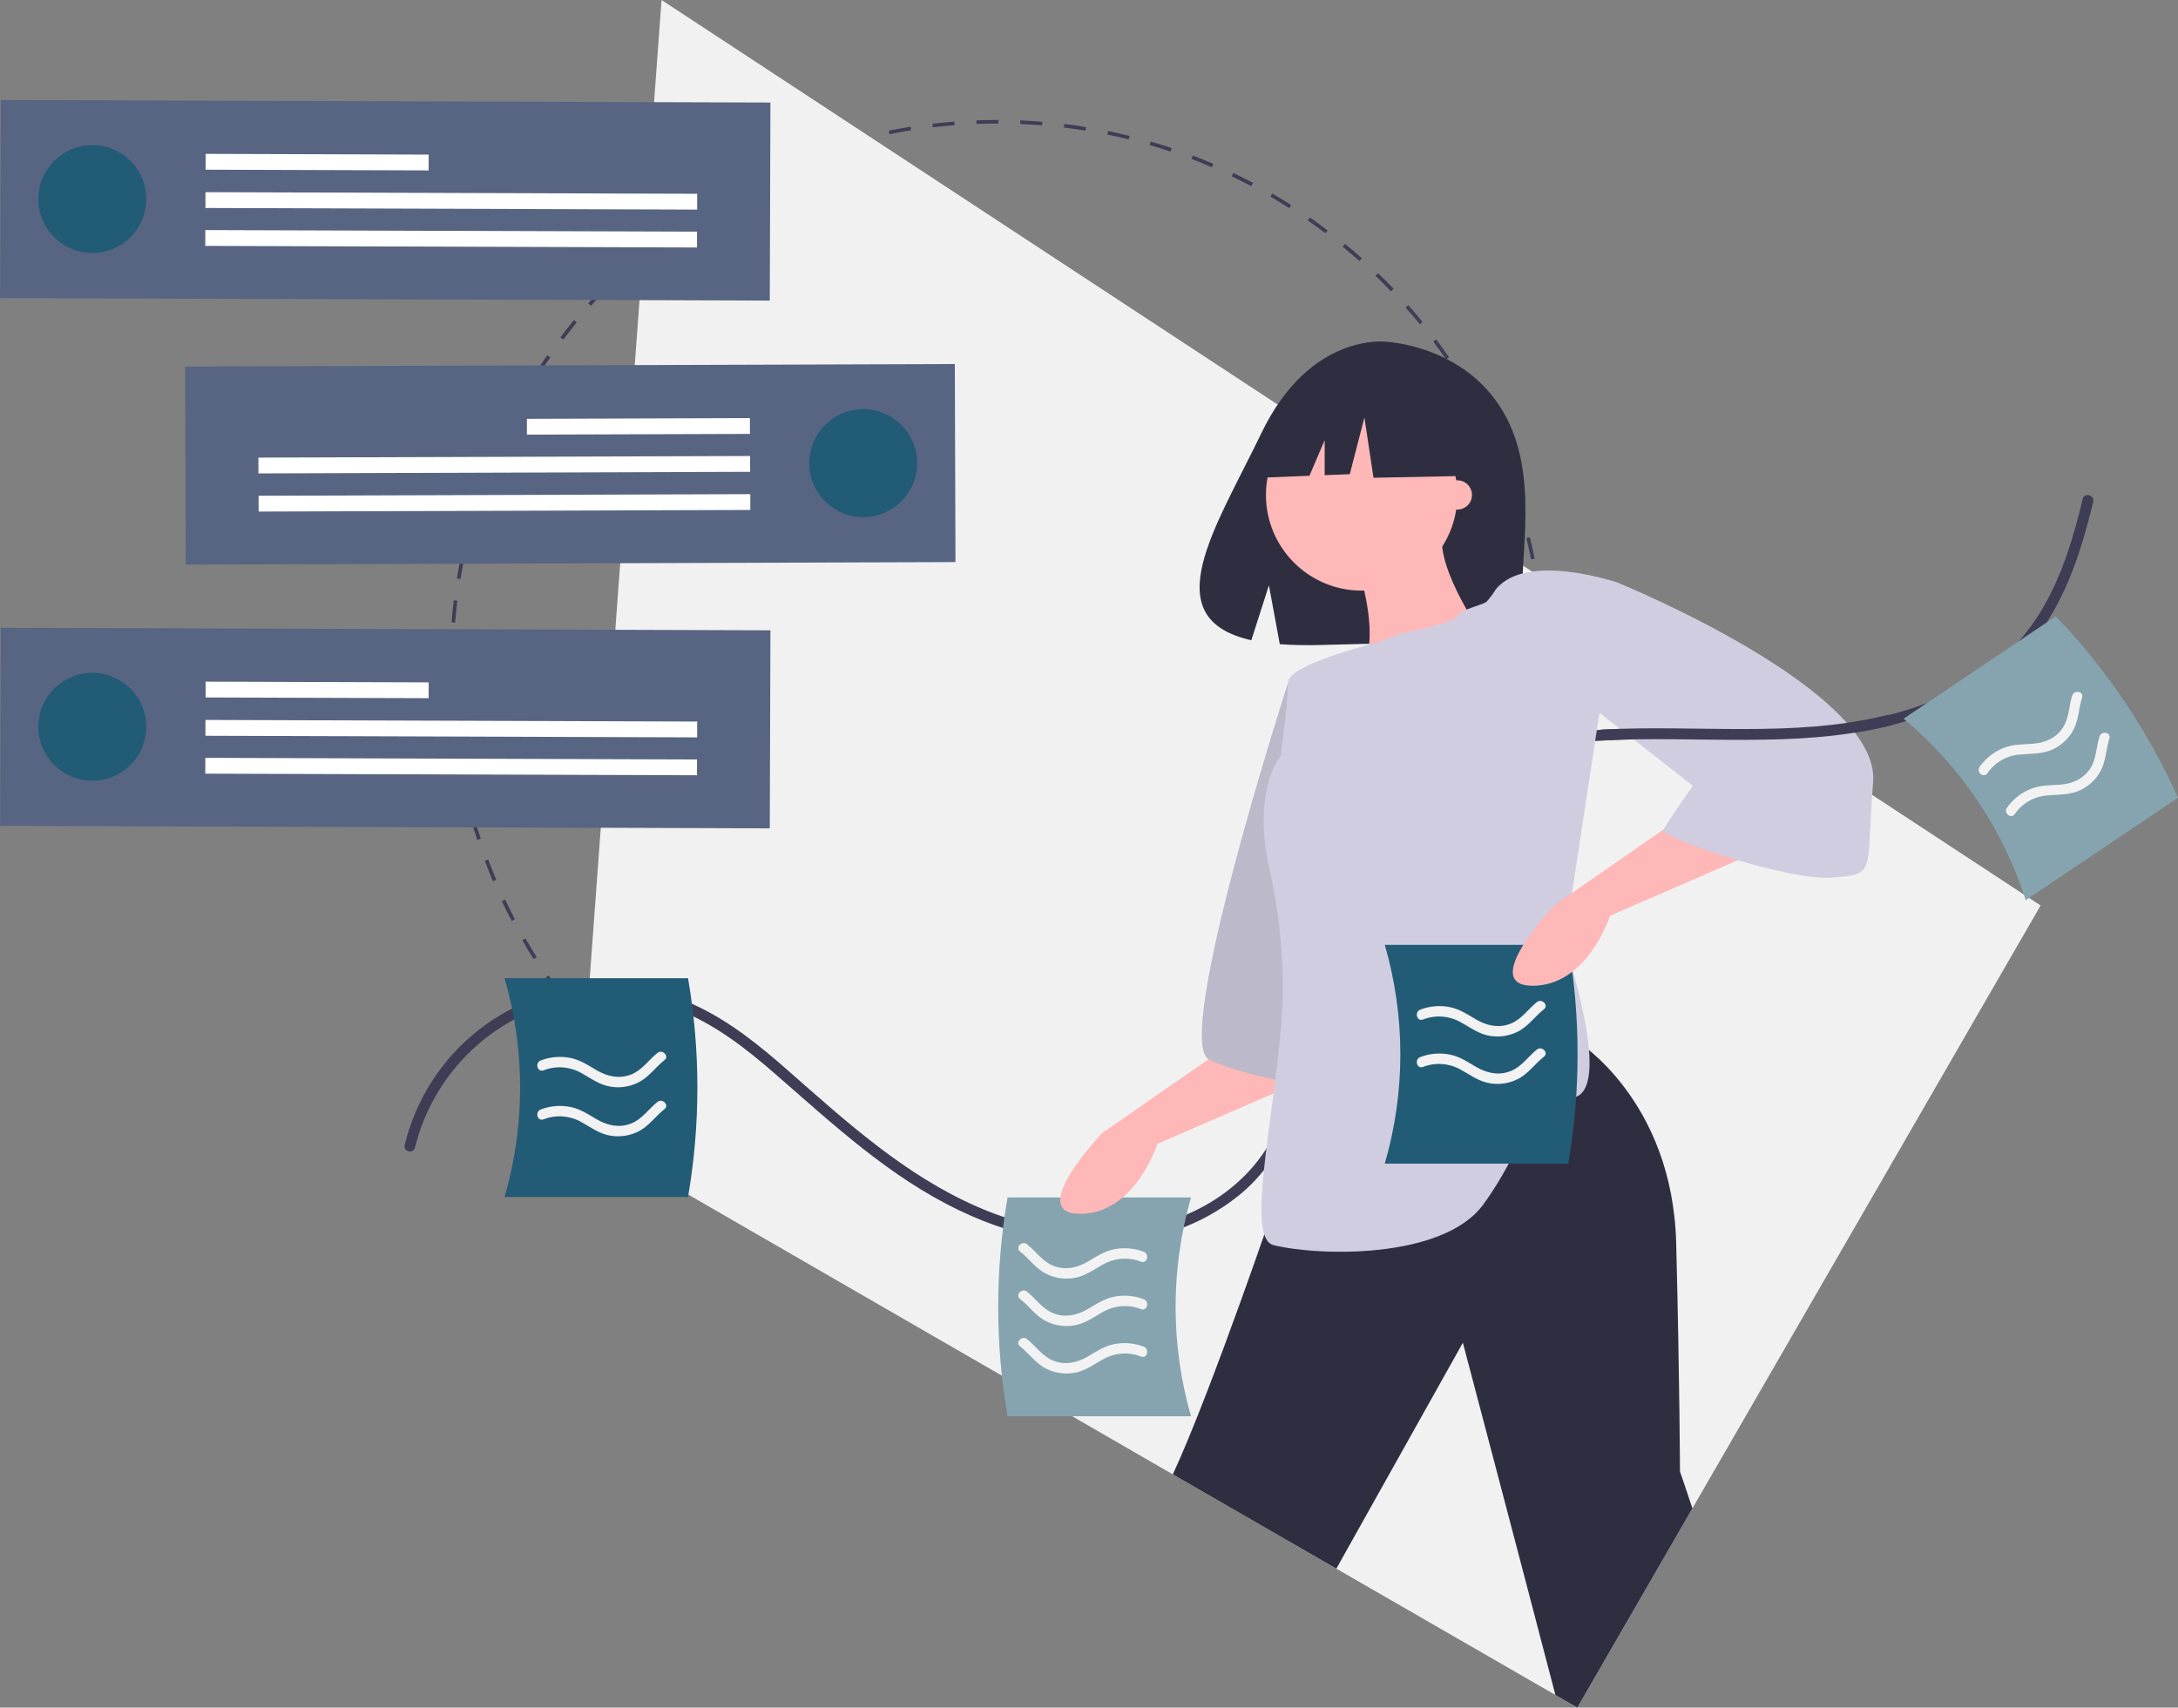 <?xml version="1.0" encoding="utf-8"?>
<!-- Generator: Adobe Illustrator 22.1.0, SVG Export Plug-In . SVG Version: 6.00 Build 0)  -->
<svg version="1.1" id="Layer_1" xmlns="http://www.w3.org/2000/svg" xmlns:xlink="http://www.w3.org/1999/xlink" x="0px" y="0px"
	 viewBox="0 0 1101.6 863.9" style="enable-background:new 0 0 1101.6 863.9;" xml:space="preserve">
<rect x="0" y="0" width="1101.6" height="863.9" fill="#808080" stroke="none"/>
<style type="text/css">
	.st0{fill:#3F3D56;}
	.st1{fill:#F1F1F1;}
	.st2{fill:#85A4AF;}
	.st3{fill:#225B76;}
	.st4{fill:#F2F2F2;}
	.st5{fill:#2F2E41;}
	.st6{fill:#FFB8B8;}
	.st7{fill:#D0CDE1;}
	.st8{opacity:0.1;enable-background:new    ;}
	.st9{fill:#576582;}
	.st10{fill:#FFFFFF;}
	.st11{display:none;}
</style>
<g id="ebbf72a9-6ef4-4f8b-8675-8eadd92ac77c">
	<title>ideas_flow</title>
	<path class="st0" d="M503.8,614.9v-1.8c3.7,0,7.4-0.1,11.1-0.2l0.1,1.8C511.3,614.8,507.5,614.9,503.8,614.9z M492.6,614.6
		c-3.7-0.2-7.4-0.4-11.1-0.7l0.2-1.8c3.7,0.3,7.4,0.5,11.1,0.7L492.6,614.6z M526.1,614.1l-0.1-1.8c3.7-0.3,7.4-0.6,11-1.1l0.2,1.8
		C533.5,613.4,529.8,613.8,526.1,614.1z M470.4,612.8c-3.7-0.5-7.4-1-11-1.6l0.3-1.8c3.6,0.6,7.3,1.1,11,1.6L470.4,612.8z
		 M548.3,611.5l-0.3-1.8c3.6-0.6,7.3-1.2,10.9-2l0.4,1.8C555.6,610.2,551.9,610.9,548.3,611.5L548.3,611.5z M448.4,609.2
		c-3.6-0.7-7.3-1.6-10.9-2.5l0.4-1.8c3.6,0.9,7.2,1.7,10.8,2.5L448.4,609.2z M570.1,607.1l-0.4-1.8c3.6-0.9,7.2-1.8,10.7-2.8
		l0.5,1.8C577.4,605.3,573.7,606.2,570.1,607.1L570.1,607.1z M426.7,603.8c-3.6-1-7.1-2.2-10.6-3.3l0.6-1.8c3.5,1.2,7,2.3,10.6,3.3
		L426.7,603.8z M591.6,601l-0.6-1.8c3.5-1.2,7-2.4,10.5-3.7l0.7,1.7C598.6,598.5,595.1,599.8,591.6,601L591.6,601z M405.6,596.7
		c-3.5-1.3-6.9-2.7-10.4-4.2l0.7-1.7c3.4,1.5,6.9,2.9,10.3,4.2L405.6,596.7z M612.4,593.1l-0.7-1.7c3.4-1.4,6.8-2.9,10.1-4.5
		l0.8,1.7C619.3,590.1,615.9,591.7,612.4,593.1L612.4,593.1z M385,587.9c-3.4-1.6-6.7-3.3-10-5l0.9-1.6c3.3,1.7,6.6,3.4,9.9,5
		L385,587.9z M632.6,583.6l-0.9-1.6c3.3-1.7,6.5-3.5,9.7-5.3l0.9,1.6C639.2,580.1,635.9,581.9,632.6,583.6L632.6,583.6z
		 M365.3,577.4c-3.2-1.9-6.4-3.8-9.5-5.8l1-1.6c3.1,2,6.3,3.9,9.5,5.8L365.3,577.4z M651.9,572.5l-1-1.6c3.1-2,6.2-4,9.3-6.1l1,1.5
		C658.2,568.5,655,570.6,651.9,572.5L651.9,572.5z M346.4,565.4c-3-2.1-6.1-4.3-9-6.6l1.1-1.5c2.9,2.2,5.9,4.4,9,6.5L346.4,565.4z
		 M670.3,559.9l-1.1-1.5c2.9-2.2,5.9-4.5,8.7-6.8l1.2,1.4C676.2,555.4,673.2,557.7,670.3,559.9L670.3,559.9z M328.6,551.9
		c-2.9-2.4-5.7-4.8-8.5-7.3l1.2-1.4c2.7,2.4,5.6,4.9,8.4,7.2L328.6,551.9z M687.6,545.9l-1.2-1.4c2.8-2.4,5.5-5,8.2-7.5l1.3,1.3
		C693.1,540.9,690.4,543.4,687.6,545.9L687.6,545.9z M312,537.1c-2.7-2.6-5.3-5.2-7.9-7.9l1.3-1.3c2.5,2.7,5.2,5.3,7.8,7.9
		L312,537.1z M703.7,530.5l-1.3-1.3c2.6-2.6,5.1-5.4,7.5-8.1l1.4,1.2C708.9,525,706.3,527.8,703.7,530.5L703.7,530.5z M296.6,520.9
		c-2.5-2.8-4.9-5.6-7.2-8.5l1.4-1.2c2.3,2.8,4.7,5.7,7.2,8.5L296.6,520.9z M718.6,513.8l-1.4-1.2c2.3-2.8,4.7-5.8,6.9-8.7l1.5,1.1
		C723.3,508,721,510.9,718.6,513.8L718.6,513.8z M282.5,503.6c-2.2-3-4.4-6-6.5-9.1l1.5-1c2.1,3,4.3,6.1,6.5,9L282.5,503.6z
		 M732.1,496l-1.5-1.1c2.1-3,4.2-6.1,6.2-9.2l1.6,1C736.3,489.8,734.2,493,732.1,496z M269.9,485.2c-2-3.1-3.9-6.3-5.7-9.5l1.6-0.9
		c1.8,3.2,3.8,6.4,5.7,9.5L269.9,485.2z M744.1,477.2l-1.6-0.9c1.9-3.2,3.7-6.5,5.4-9.7l1.6,0.9C747.8,470.7,746,474,744.1,477.2z
		 M258.8,465.9c-1.7-3.3-3.4-6.6-5-10l1.7-0.8c1.6,3.3,3.2,6.7,4.9,9.9L258.8,465.9z M754.6,457.4l-1.7-0.8
		c1.6-3.3,3.1-6.7,4.6-10.1l1.7,0.7C757.8,450.7,756.2,454.1,754.6,457.4z M249.3,445.8c-1.4-3.4-2.8-6.9-4.1-10.3l1.7-0.7
		c1.3,3.4,2.7,6.9,4.1,10.3L249.3,445.8z M763.4,436.9l-1.7-0.7c1.3-3.5,2.6-7,3.8-10.5l1.8,0.6C766,429.9,764.8,433.4,763.4,436.9
		L763.4,436.9z M241.4,424.9c-1.2-3.5-2.3-7.1-3.3-10.7l1.8-0.5c1,3.5,2.1,7.1,3.3,10.6L241.4,424.9z M770.6,415.7l-1.8-0.5
		c1-3.5,2-7.1,2.9-10.7l1.8,0.4C772.6,408.6,771.6,412.2,770.6,415.7z M235.3,403.5c-0.9-3.6-1.7-7.3-2.4-10.9l1.8-0.4
		c0.7,3.6,1.5,7.2,2.4,10.8L235.3,403.5z M776,394.1l-1.8-0.4c0.7-3.6,1.4-7.3,2-10.9l1.8,0.3C777.4,386.8,776.7,390.5,776,394.1
		L776,394.1z M230.9,381.6c-0.6-3.6-1.1-7.4-1.5-11.1l1.8-0.2c0.4,3.7,0.9,7.4,1.5,11L230.9,381.6z M779.6,372.1l-1.8-0.2
		c0.5-3.7,0.8-7.4,1.1-11l1.8,0.2C780.4,364.6,780,368.4,779.6,372.1L779.6,372.1z M228.2,359.5c-0.3-3.7-0.5-7.4-0.6-11.1l1.8-0.1
		c0.1,3.7,0.4,7.4,0.6,11.1L228.2,359.5z M781.4,349.8l-1.8-0.1c0.2-3.7,0.2-7.4,0.3-11.1V338h1.8v0.6
		C781.7,342.4,781.6,346.1,781.4,349.8z M229.3,337.2h-1.8v-0.3c0-3.6,0.1-7.3,0.2-10.8l1.8,0.1c-0.1,3.6-0.2,7.2-0.2,10.8V337.2z
		 M779.6,327c-0.1-3.7-0.4-7.4-0.6-11.1l1.8-0.1c0.3,3.7,0.5,7.4,0.7,11.1L779.6,327z M230.2,315l-1.8-0.2c0.3-3.7,0.7-7.4,1.1-11.1
		l1.8,0.2C230.9,307.6,230.5,311.3,230.2,315z M777.9,304.9c-0.4-3.6-0.9-7.3-1.5-11l1.8-0.3c0.6,3.7,1.1,7.4,1.5,11.1L777.9,304.9z
		 M232.9,293l-1.8-0.3c0.6-3.7,1.3-7.3,2-11l1.8,0.4C234.1,285.7,233.5,289.4,232.9,293z M774.4,283c-0.7-3.6-1.5-7.3-2.4-10.8
		l1.8-0.4c0.9,3.6,1.7,7.3,2.4,10.9L774.4,283z M237.3,271.3l-1.8-0.4c0.9-3.6,1.9-7.2,2.9-10.8l1.8,0.5
		C239.2,264.1,238.2,267.7,237.3,271.3z M769.1,261.5c-1-3.5-2.1-7.1-3.3-10.6l1.8-0.6c1.2,3.5,2.3,7.1,3.3,10.7L769.1,261.5z
		 M243.5,250l-1.8-0.6c1.2-3.5,2.5-7.1,3.8-10.5l1.7,0.7C246,243,244.7,246.5,243.5,250L243.5,250z M762.1,240.4
		c-1.3-3.4-2.7-6.9-4.1-10.3l1.7-0.7c1.4,3.4,2.8,6.9,4.1,10.3L762.1,240.4z M251.5,229.3l-1.7-0.7c1.5-3.4,3-6.8,4.6-10.2l1.7,0.8
		C254.5,222.5,252.9,225.9,251.5,229.3L251.5,229.3z M753.5,220.1c-1.6-3.3-3.2-6.6-4.9-9.9l1.6-0.9c1.7,3.3,3.4,6.6,5,10
		L753.5,220.1z M261,209.2l-1.6-0.9c1.7-3.3,3.6-6.6,5.4-9.8l1.6,0.9C264.6,202.7,262.8,206,261,209.2z M743.2,200.5
		c-1.8-3.2-3.8-6.4-5.7-9.5l1.6-1c2,3.1,3.9,6.3,5.8,9.5L743.2,200.5z M272.2,190l-1.6-1c2-3.1,4.1-6.3,6.2-9.3l1.5,1.1
		C276.2,183.8,274.2,186.9,272.2,190z M731.4,181.8c-2.1-3-4.3-6.1-6.5-9l1.5-1.1c2.2,3,4.4,6,6.5,9.1L731.4,181.8z M284.9,171.8
		l-1.5-1.1c2.2-3,4.6-5.9,6.9-8.8l1.4,1.2C289.4,166,287.1,168.9,284.9,171.8L284.9,171.8z M718.1,164c-2.3-2.9-4.7-5.7-7.2-8.4
		l1.4-1.2c2.5,2.8,4.9,5.6,7.2,8.5L718.1,164z M298.9,154.7l-1.4-1.2c2.5-2.8,5-5.5,7.6-8.2l1.3,1.3
		C303.9,149.2,301.4,152,298.9,154.7L298.9,154.7z M703.5,147.4c-2.5-2.7-5.2-5.3-7.8-7.9l1.3-1.3c2.7,2.6,5.3,5.2,7.9,7.9
		L703.5,147.4z M314.3,138.7l-1.3-1.3c2.7-2.6,5.4-5.1,8.2-7.5l1.2,1.4C319.7,133.7,317,136.2,314.3,138.7L314.3,138.7z M687.5,132
		c-2.8-2.4-5.6-4.9-8.4-7.2l1.2-1.4c2.9,2.3,5.7,4.8,8.5,7.3L687.5,132z M331,124.1l-1.2-1.4c2.9-2.3,5.8-4.6,8.8-6.9l1.1,1.5
		C336.7,119.5,333.8,121.8,331,124.1L331,124.1z M670.4,118c-2.9-2.2-6-4.4-9-6.5l1.1-1.5c3,2.1,6.1,4.3,9,6.6L670.4,118z
		 M348.7,110.8l-1-1.5c3.1-2.1,6.2-4.2,9.3-6.1l1,1.6C354.8,106.7,351.7,108.7,348.7,110.8z M652.1,105.3c-3.1-2-6.3-3.9-9.5-5.8
		l0.9-1.6c3.2,1.9,6.4,3.8,9.5,5.8L652.1,105.3z M367.4,99l-0.9-1.6c3.2-1.8,6.5-3.6,9.8-5.4l0.9,1.6
		C373.9,95.4,370.6,97.2,367.4,99L367.4,99z M632.9,94.2c-3.3-1.7-6.6-3.4-9.9-5l0.8-1.7c3.3,1.6,6.7,3.3,10,5L632.9,94.2z
		 M387,88.7l-0.8-1.7c3.3-1.6,6.8-3.1,10.2-4.6l0.7,1.7C393.7,85.7,390.3,87.2,387,88.7L387,88.7z M612.9,84.6
		c-3.4-1.5-6.9-2.9-10.3-4.2l0.7-1.7c3.5,1.3,7,2.7,10.4,4.2L612.9,84.6z M407.4,80.1l-0.7-1.7c3.5-1.3,7-2.6,10.5-3.7l0.6,1.8
		C414.3,77.6,410.8,78.8,407.4,80.1z M592.1,76.7c-3.5-1.2-7-2.3-10.6-3.3l0.5-1.8c3.6,1,7.1,2.2,10.6,3.3L592.1,76.7z M428.4,73.1
		l-0.5-1.8c3.6-1,7.2-2,10.8-2.9l0.4,1.8C435.5,71.2,431.9,72.1,428.4,73.1z M570.9,70.5c-3.6-0.9-7.2-1.7-10.8-2.4l0.4-1.8
		c3.6,0.7,7.3,1.6,10.9,2.5L570.9,70.5z M449.9,67.9l-0.4-1.8c3.6-0.7,7.3-1.4,11-2l0.3,1.8C457.2,66.5,453.5,67.2,449.9,67.9z
		 M549.1,66.1c-3.6-0.6-7.3-1.1-11-1.6l0.2-1.8c3.7,0.4,7.4,1,11,1.6L549.1,66.1z M471.8,64.4l-0.2-1.8c3.7-0.4,7.4-0.8,11.1-1.1
		l0.1,1.8C479.2,63.6,475.5,64,471.8,64.4z M527.1,63.4c-3.7-0.3-7.4-0.5-11.1-0.7l0.1-1.8c3.7,0.2,7.5,0.4,11.1,0.7L527.1,63.4z
		 M493.9,62.7l-0.1-1.8c3.7-0.1,7.4-0.2,11.2-0.2v1.8C501.3,62.5,497.6,62.5,493.9,62.7z"/>
	<polygon class="st1" points="1032.1,458.1 856,763.1 797.8,863.9 786.7,857.5 675.9,793.6 593.2,745.9 292.6,572.3 334.6,0 	"/>
	<path class="st0" d="M209.9,580.6c8.8-36.2,37.5-65.3,73.9-73.8c19.3-4.5,39.6-3.2,58.2,3.7c18.9,7.1,35.2,19.8,50.3,33
		c29.2,25.4,57.5,51.9,92.8,68.8c31.5,15.2,67,21.6,101.2,12.6c15.5-3.9,30-11.4,42.2-21.7c12.5-10.8,21.3-25,27.1-40.4
		c12.2-32.2,12-67.5,21.3-100.5c4.8-17,12.5-33,24.7-46c12.1-12.8,27.4-22.2,43.7-28.6c38.6-15.3,80.5-14,121.3-13.5
		c38.6,0.5,78.1-0.2,114.2-15.3c16.1-6.8,31.1-16.3,43-29.2c12.7-13.8,21.1-30.7,27.1-48.2c3.1-9.1,5.6-18.3,7.8-27.6
		c0.8-3.5-4.5-4.9-5.3-1.5c-4.6,19.3-10.4,38.6-20.5,55.8c-9.5,16-23,29.2-39.1,38.3c-34,19.6-74.2,22.5-112.6,22.4
		c-41.2-0.1-83.4-3.2-123.4,8.8c-32.6,9.7-62.6,29.2-77.6,60.5c-15,31.2-15.5,66.7-23,99.9c-3.7,16.5-9.3,32.8-19.2,46.7
		c-9.9,13.8-24.1,24.2-39.9,30.5c-33.6,13.5-71.2,9.5-103.8-4.8c-36.6-16-65.9-42.7-95.6-68.8c-14.3-12.6-29.3-24.8-46.6-32.9
		c-52.5-24.9-115.3-2.5-140.2,50.1c-3.1,6.5-5.5,13.3-7.2,20.3C203.7,582.6,209,584,209.9,580.6L209.9,580.6z"/>
	<path class="st2" d="M602.4,716.5h-92.8c-6.3-36.6-6.3-74.1,0-110.7h92.8C592,642,592,680.3,602.4,716.5z"/>
	<path class="st3" d="M255.2,605.6H348c6.3-36.6,6.3-74.1,0-110.7h-92.8C265.7,531.1,265.7,569.5,255.2,605.6z"/>
	<path class="st4" d="M274.9,541.5c6.3-2.5,13.4-1.9,19.2,1.4c4.9,2.7,9.3,6.1,15,6.9c4.6,0.7,9.4,0,13.6-2.1
		c5.4-2.6,8.7-7.7,13.4-11.4c2.6-2-1.1-5.7-3.6-3.6c-4.5,3.6-7.7,8.7-13.3,10.9c-5.9,2.3-11.6,1.1-17-1.9c-4.3-2.5-8.3-5.3-13.3-6.4
		c-5.1-1.1-10.5-0.7-15.4,1.2C270.4,537.7,271.8,542.6,274.9,541.5L274.9,541.5z"/>
	<path class="st4" d="M274.9,566.3c6.3-2.5,13.4-1.9,19.2,1.4c4.9,2.7,9.3,6.1,15,6.9c4.6,0.7,9.4,0,13.6-2.1
		c5.4-2.6,8.7-7.7,13.4-11.4c2.6-2-1.1-5.7-3.6-3.6c-4.5,3.6-7.7,8.7-13.3,10.9c-5.9,2.3-11.6,1.1-17-1.9c-4.3-2.5-8.3-5.3-13.3-6.4
		c-5.1-1.1-10.5-0.7-15.4,1.2C270.4,562.5,271.8,567.5,274.9,566.3L274.9,566.3z"/>
	<path class="st4" d="M577.1,638.3c-6.3-2.5-13.4-1.9-19.2,1.4c-4.9,2.7-9.3,6.1-15,6.9c-4.6,0.7-9.4,0-13.6-2.1
		c-5.4-2.6-8.7-7.7-13.4-11.4c-2.6-2,1.1-5.7,3.6-3.6c4.5,3.6,7.7,8.7,13.3,10.9c5.9,2.3,11.6,1.1,17-1.9c4.3-2.5,8.3-5.3,13.3-6.4
		c5.1-1.1,10.5-0.7,15.4,1.2C581.6,634.5,580.2,639.5,577.1,638.3L577.1,638.3z"/>
	<path class="st4" d="M577.1,662.3c-6.3-2.5-13.4-1.9-19.2,1.4c-4.9,2.7-9.3,6.1-15,6.9c-4.6,0.7-9.4,0-13.6-2.1
		c-5.4-2.6-8.7-7.7-13.4-11.4c-2.6-2,1.1-5.7,3.6-3.6c4.5,3.6,7.7,8.7,13.3,10.9c5.9,2.3,11.6,1.1,17-1.9c4.3-2.5,8.3-5.3,13.3-6.4
		c5.1-1.1,10.5-0.7,15.4,1.2C581.6,658.5,580.2,663.5,577.1,662.3L577.1,662.3z"/>
	<path class="st4" d="M577.1,686.3c-6.3-2.5-13.4-1.9-19.2,1.4c-4.9,2.7-9.3,6.1-15,6.9c-4.6,0.7-9.4,0-13.6-2.1
		c-5.4-2.6-8.7-7.7-13.4-11.4c-2.6-2,1.1-5.7,3.6-3.6c4.5,3.6,7.7,8.7,13.3,10.9c5.9,2.3,11.6,1.1,17-1.9c4.3-2.5,8.3-5.3,13.3-6.4
		c5.1-1.1,10.5-0.7,15.4,1.2C581.6,682.5,580.2,687.5,577.1,686.3L577.1,686.3z"/>
	<path class="st5" d="M760.1,208c-19.9-33.6-59.2-35.1-59.2-35.1s-38.3-4.9-62.9,46.2c-22.9,47.6-54.5,93.7-5.1,104.8l8.9-27.8
		l5.5,29.8c7,0.5,14.1,0.6,21.1,0.4c52.9-1.7,103.3,0.5,101.7-18.5C768.1,282.6,779.3,240.3,760.1,208z"/>
	<path class="st6" d="M624.5,526.7l-67,46.5c0,0-39.1,40.9-11.2,40.9s39.1-35.4,39.1-35.4l85.6-37.2L624.5,526.7z"/>
	<path class="st7" d="M651.5,345.3c0,0-58.6,181.4-40,190.7s59.6,14.9,59.6,14.9L651.5,345.3z"/>
	<path class="st8" d="M651.5,345.3c0,0-58.6,181.4-40,190.7s59.6,14.9,59.6,14.9L651.5,345.3z"/>
	<path class="st5" d="M856,763.1l-58.2,100.8l-11.1-6.4c-21.2-81.3-46.8-178.2-46.8-178.2l-64,114.3l-82.7-47.7
		C613,703.2,646.9,603,646.9,603l150.7-76.3c0,0,48.4,29.8,50.2,102.4s1.9,115.4,1.9,115.4S852.2,751.5,856,763.1z"/>
	<circle class="st6" cx="688.7" cy="250.4" r="48.4"/>
	<path class="st6" d="M687.8,290.4c0,0,11.2,35.4,0,48.4s61.4-18.6,61.4-18.6s-26.1-37.2-18.6-54L687.8,290.4z"/>
	<path class="st7" d="M756.6,298.1c-1.4,2.2-2.9,4.3-4.6,6.2c-1.9,1.9-13,3.7-14.9,7.4s-29.3,9-29.3,9l-9.8,4
		c0,0-46.5,11.2-46.5,20.5s-3.7,37.2-3.7,37.2s-14.9,16.7-5.6,57.7c3.6,15.8,8.6,46.4,5.8,78.8c-4.5,51.7-17.6,107.6-3.9,111
		c22.3,5.6,85.6,7.4,106.1-20.5s22.3-52.1,44.7-54s-3.7-78.2-3.7-78.2L819,295C819,295,772.4,278.8,756.6,298.1z"/>
	<path class="st3" d="M700.4,588.7h92.8c6.3-36.6,6.3-74.1,0-110.7h-92.8C710.9,514.2,710.9,552.6,700.4,588.7z"/>
	<path class="st4" d="M719.7,515.8c6.3-2.5,13.4-1.9,19.2,1.4c4.9,2.7,9.3,6.1,15,6.9c4.6,0.7,9.4,0,13.6-2.1
		c5.4-2.6,8.7-7.7,13.4-11.4c2.6-2-1.1-5.7-3.6-3.6c-4.5,3.6-7.7,8.7-13.3,10.9c-5.9,2.3-11.6,1.1-17-1.9c-4.3-2.5-8.3-5.3-13.3-6.4
		c-5.1-1.1-10.5-0.7-15.4,1.2C715.3,512,716.6,516.9,719.7,515.8L719.7,515.8z"/>
	<path class="st4" d="M719.7,539.8c6.3-2.5,13.4-1.9,19.2,1.4c4.9,2.7,9.3,6.1,15,6.9c4.6,0.7,9.4,0,13.6-2.1
		c5.4-2.6,8.7-7.7,13.4-11.4c2.6-2-1.1-5.7-3.6-3.6c-4.5,3.6-7.7,8.7-13.3,10.9c-5.9,2.3-11.6,1.1-17-1.9c-4.3-2.5-8.3-5.3-13.3-6.4
		c-5.1-1.1-10.5-0.7-15.4,1.2C715.3,536,716.6,540.9,719.7,539.8L719.7,539.8z"/>
	<path class="st6" d="M853.4,411.3l-67,46.5c0,0-39.1,40.9-11.2,40.9s39.1-35.4,39.1-35.4l85.6-37.2L853.4,411.3z"/>
	<path class="st5" d="M738.3,204.8l-38.8-20.3l-24.4,3.8c-17.7,2.7-31.9,16-35.8,33.4l-4.6,20.1l27.6-1.1l7.7-18v17.7l12.7-0.5
		l7.4-28.7l4.6,30.5l45.3-0.9L738.3,204.8z"/>
	<path class="st7" d="M806,298.8l13-3.7c0,0,132.1,54,128.4,100.5s1.9,46.5-20.5,48.4s-87.5-20.5-85.6-24.2s14.9-22.3,14.9-22.3
		L806,358.3V298.8z"/>
	<circle class="st6" cx="737.1" cy="250.4" r="7.4"/>
	<path class="st0" d="M810.3,374.6c48.6-2.6,97.8,4.3,145.6-7.5c3.5-0.9,2-6.2-1.5-5.3c-47.3,11.6-96.1,4.7-144.1,7.3
		C806.7,369.3,806.7,374.8,810.3,374.6L810.3,374.6z"/>
	<path class="st2" d="M1024.6,455.4l77-51.8c-15.2-33.9-36.1-65-61.8-91.8l-77,51.8C991.7,387.7,1013.1,419.6,1024.6,455.4z"/>
	<path class="st4" d="M1005.2,391.2c3.8-5.6,10-9.1,16.8-9.5c5.6-0.5,11.1-0.2,16.3-2.6c4.2-2,7.8-5.2,10.1-9.3
		c3-5.2,2.9-11.3,4.7-16.9c1-3.1-4-4.1-5-1c-1.8,5.5-1.5,11.6-4.9,16.5c-3.6,5.2-9,7.4-15.2,7.9c-5,0.3-9.9,0.2-14.6,2.1
		c-4.9,1.9-9.1,5.3-12.1,9.5C999.4,390.6,1003.2,393.9,1005.2,391.2L1005.2,391.2z"/>
	<path class="st4" d="M1019,411.9c3.8-5.6,10-9.1,16.8-9.5c5.6-0.5,11.1-0.2,16.3-2.6c4.2-2,7.8-5.2,10.1-9.3
		c3-5.2,2.9-11.3,4.7-16.9c1-3.1-4-4.1-5-1c-1.8,5.5-1.5,11.6-4.9,16.5c-3.6,5.2-9,7.4-15.2,7.9c-5,0.3-9.9,0.2-14.6,2.1
		c-4.9,1.9-9.1,5.3-12.1,9.5C1013.2,411.2,1017.1,414.6,1019,411.9L1019,411.9z"/>
	
		<rect x="144.8" y="-93.3" transform="matrix(3.270183e-03 -1 1 3.270183e-03 92.867 295.907)" class="st9" width="100.2" height="389.3"/>
	<circle class="st3" cx="46.7" cy="100.7" r="27.3"/>
	
		<rect x="156.4" y="25.7" transform="matrix(3.270183e-03 -1 1 3.270183e-03 77.782 242.16)" class="st10" width="8" height="112.8"/>
	
		<rect x="224.2" y="-22.7" transform="matrix(3.270183e-03 -1 1 3.270183e-03 125.867 329.498)" class="st10" width="8" height="248.7"/>
	
		<rect x="224.2" y="-3.6" transform="matrix(3.270183e-03 -1 1 3.270183e-03 106.692 348.608)" class="st10" width="8" height="248.7"/>
	
		<rect x="144.8" y="173.7" transform="matrix(3.270183e-03 -1 1 3.270183e-03 -174.13 562.038)" class="st9" width="100.2" height="389.3"/>
	<circle class="st3" cx="46.7" cy="367.7" r="27.3"/>
	
		<rect x="156.4" y="292.7" transform="matrix(3.270183e-03 -1 1 3.270183e-03 -189.215 508.291)" class="st10" width="8" height="112.8"/>
	
		<rect x="224.2" y="244.3" transform="matrix(3.270183e-03 -1 1 3.270183e-03 -141.13 595.629)" class="st10" width="8" height="248.7"/>
	
		<rect x="224.2" y="263.4" transform="matrix(3.270183e-03 -1 1 3.270183e-03 -160.305 614.74)" class="st10" width="8" height="248.7"/>
	
		<rect x="93.8" y="184.8" transform="matrix(1 -3.270056e-03 3.270056e-03 1 -0.767 0.945)" class="st9" width="389.3" height="100.2"/>
	<circle class="st3" cx="436.6" cy="234.3" r="27.3"/>
	
		<rect x="266.5" y="211.7" transform="matrix(1 -3.270056e-03 3.270056e-03 1 -0.704 1.057)" class="st10" width="112.8" height="8"/>
	
		<rect x="130.7" y="231.1" transform="matrix(1 -3.270056e-03 3.270056e-03 1 -0.767 0.835)" class="st10" width="248.7" height="8"/>
	
		<rect x="130.8" y="250.4" transform="matrix(1 -3.270056e-03 3.270056e-03 1 -0.831 0.836)" class="st10" width="248.7" height="8"/>
</g>
<g id="Layer_2_1_" class="st11">
</g>
</svg>
